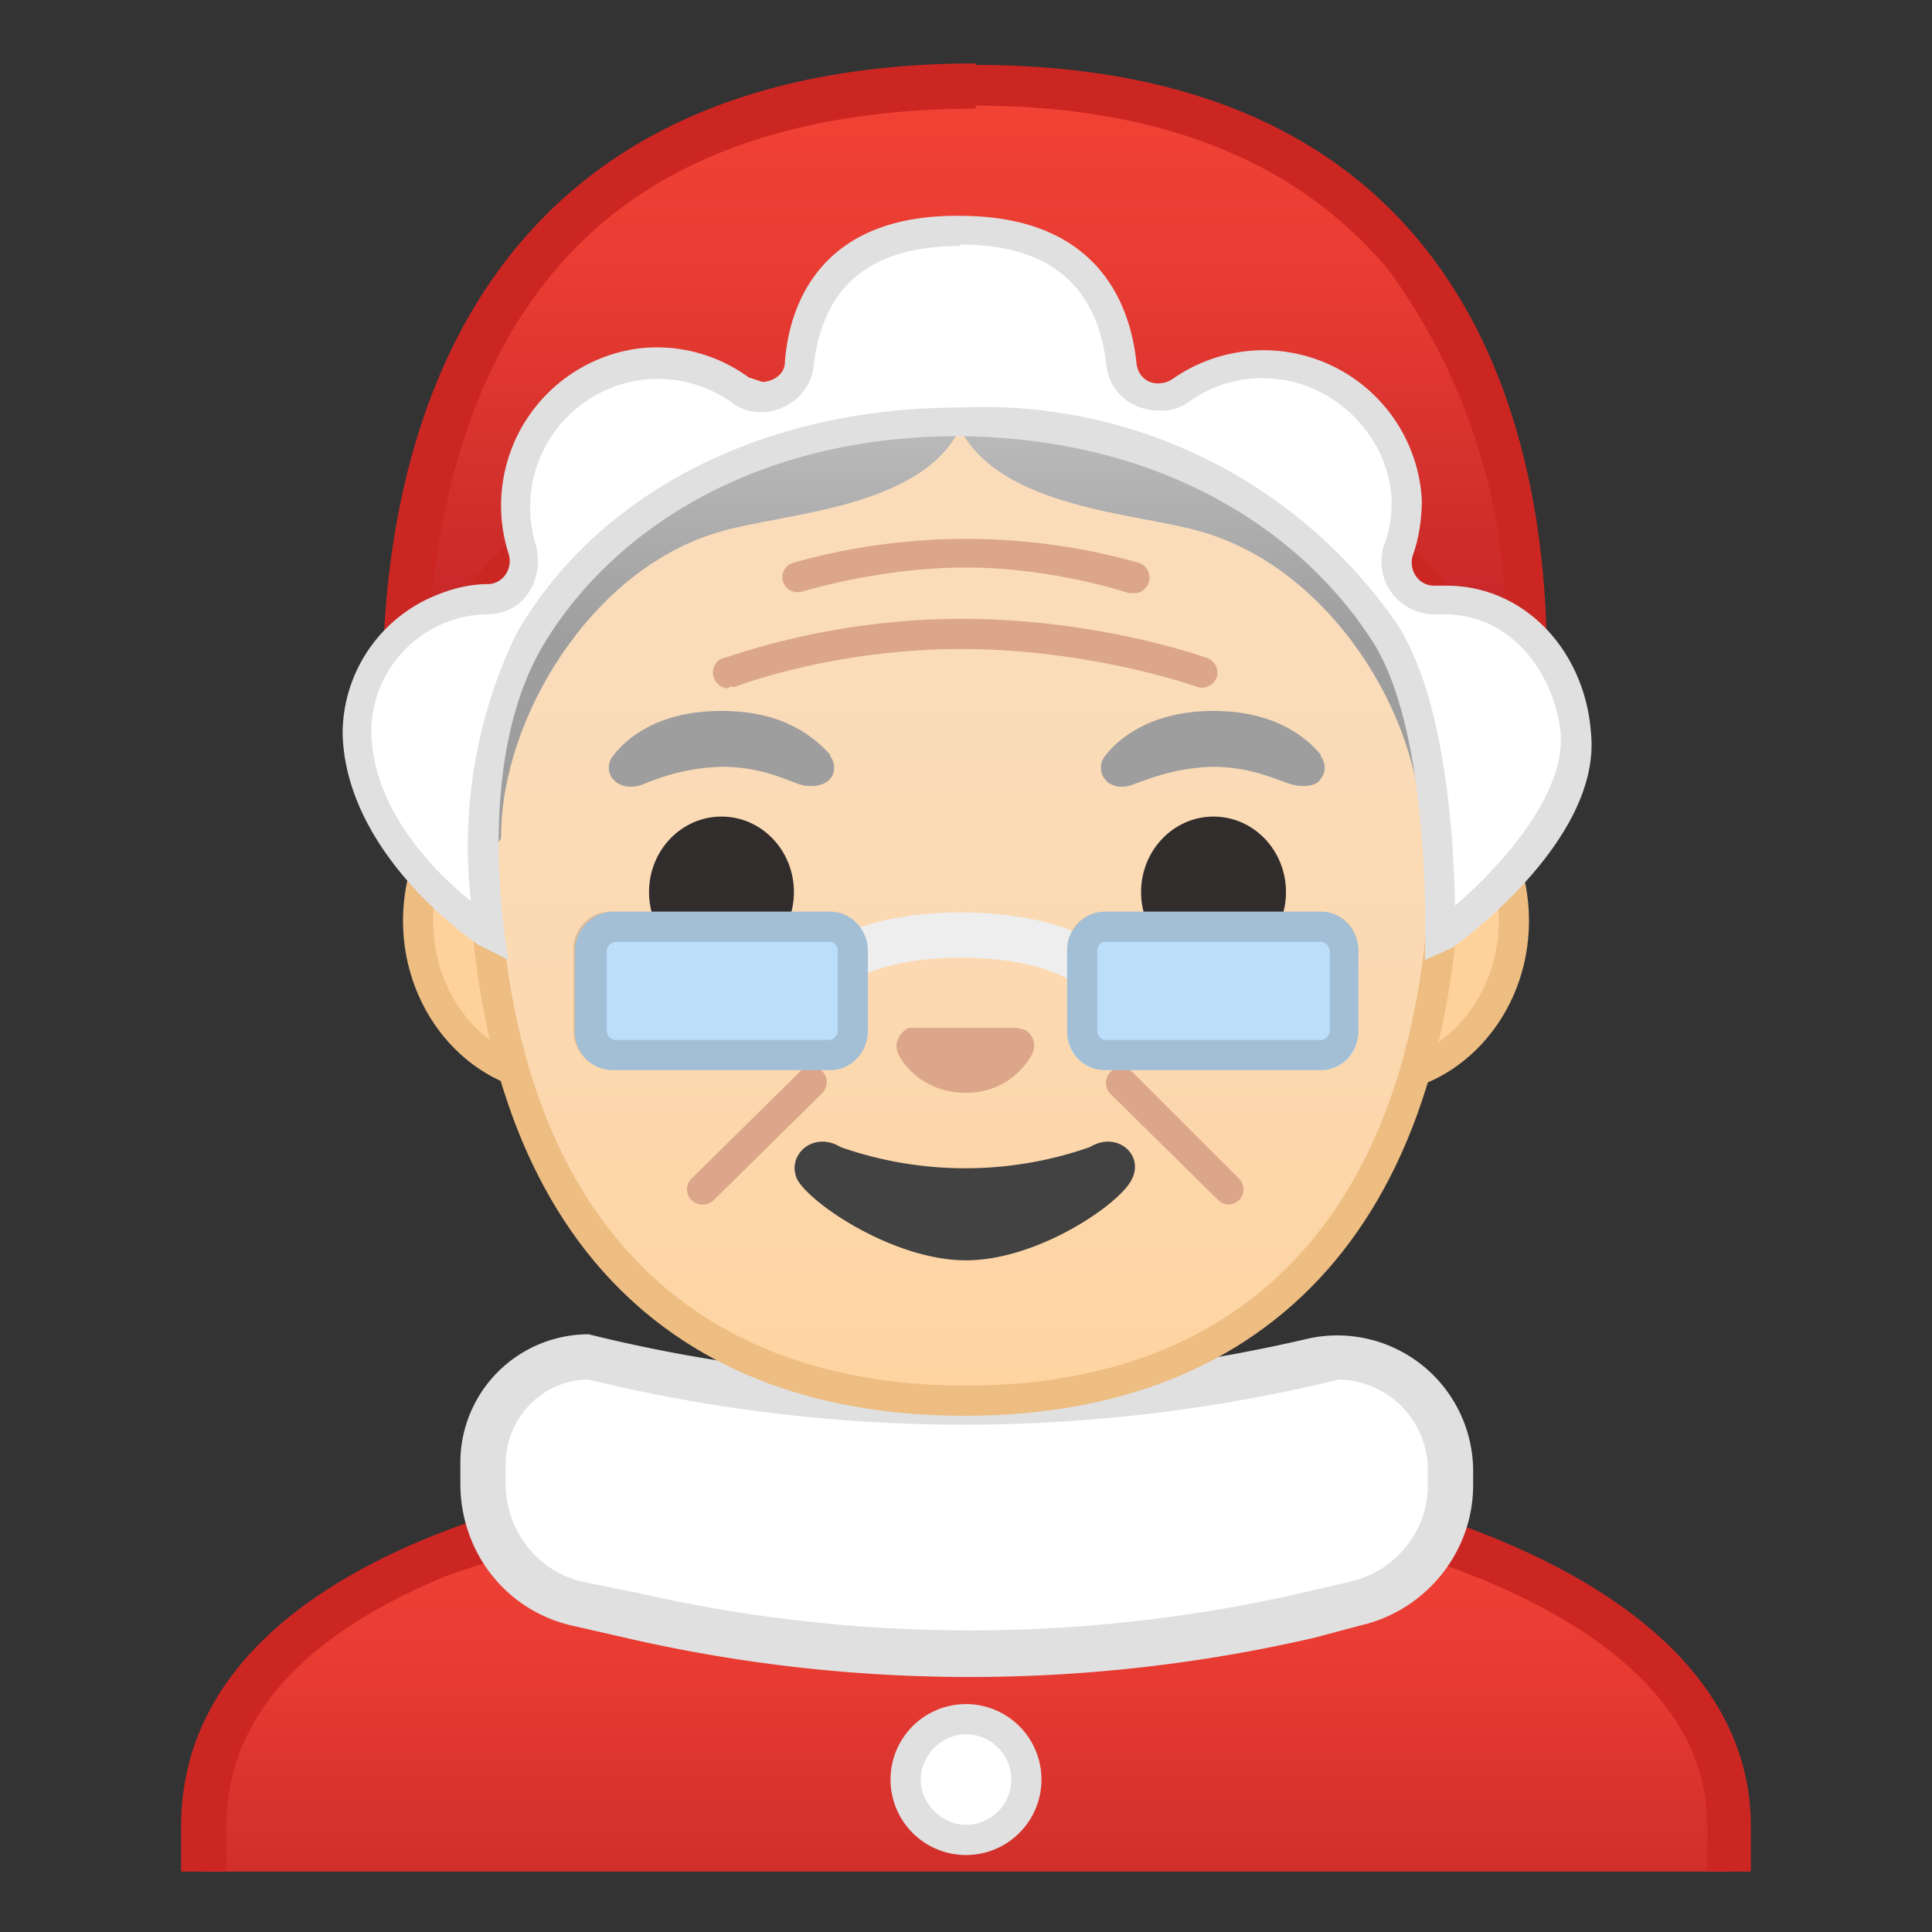 <svg viewBox="0 0 128 128" xmlns="http://www.w3.org/2000/svg" xmlns:xlink="http://www.w3.org/1999/xlink"><rect x="0" y="0" width="128" height="128" fill="#333333" stroke="none"/><defs><path id="a" d="M4 4h120v120H4z"/></defs><clipPath id="b"><use xlink:href="#a"/></clipPath><g clip-path="url(#b)"><linearGradient id="c" x1="64" x2="64" y1="97.4" y2="130.5" gradientUnits="userSpaceOnUse"><stop stop-color="#F44336" offset="0"/><stop stop-color="#E73B32" offset=".4"/><stop stop-color="#C62828" offset="1"/></linearGradient><path d="M13.4 130.5V121c0-17.4 27.3-23.6 50.6-23.6h.2c13.4 0 25.8 2.2 35 6 7 3 15.4 8.5 15.4 17.6v9.5H13.5z" fill="url(#c)"/><path d="M64.1 98.9c24.4 0 49 7.5 49 22v8.2H15V121c0-7 4.9-12.6 14.6-16.6A98 98 0 0 1 64 99h.1m0-3H64c-25.6.1-52 7.2-52 25v11h104v-11c0-16.8-26.1-25-51.9-25z" fill="#CC2623"/></g><g clip-path="url(#b)"><path d="M63.2 107.2c-4 0-7.3-3.2-7.3-7.2v-9h16.2v9c0 4-3.3 7.2-7.3 7.2h-1.6z" fill="#E59600"/><path d="M71 92v8c0 3.4-2.7 6.2-6.2 6.2h-1.6a6.2 6.2 0 0 1-6.3-6.2v-8h14.2m2-2H54.9v10c0 4.5 3.7 8.2 8.3 8.2h1.6c4.6 0 8.3-3.7 8.3-8.2V90z" fill="#D18100"/></g><g clip-path="url(#b)"><path d="M64 109.6c-7.4 0-15-.9-22.3-2.5l-3.4-.8a8 8 0 0 1-6.3-8V97a7 7 0 0 1 8.6-6.9 103 103 0 0 0 48 0c4.1 0 7.4 3.3 7.4 7.4v.9a8 8 0 0 1-6.2 7.9l-3 .7a101 101 0 0 1-22.7 2.6z" fill="#fff"/><path d="M39 91.4a104.8 104.8 0 0 0 49.7 0 6 6 0 0 1 5.9 6v1c0 3-2.1 5.7-5.2 6.4l-3 .7a98.7 98.7 0 0 1-44.3 0l-3.5-.7c-3-.7-5.1-3.4-5.1-6.5V97c0-3 2.4-5.6 5.5-5.6m0-3a8.5 8.5 0 0 0-8.5 8.6v1.3c0 4.5 3 8.4 7.4 9.4l3.5.8a101.5 101.5 0 0 0 45.7 0l3-.8c4.4-1 7.5-4.9 7.5-9.3v-1a9 9 0 0 0-11-8.7 101.5 101.5 0 0 1-47.6-.3z" fill="#E0E0E0"/></g><g clip-path="url(#b)"><path d="M37.2 71.5c-5.3 0-9.5-4.7-9.5-10.5s4.2-10.5 9.5-10.5h53.6c5.2 0 9.5 4.8 9.5 10.5S96 71.5 90.8 71.5H37.2z" fill="#FFD29C"/><path d="M90.8 51.5c4.7 0 8.5 4.3 8.5 9.5s-3.8 9.5-8.5 9.5H37.2c-4.7 0-8.5-4.2-8.5-9.5s3.8-9.5 8.5-9.5h53.6m0-2H37.2c-5.8 0-10.5 5.2-10.5 11.5s4.7 11.5 10.5 11.5h53.6c5.7 0 10.5-5.1 10.5-11.5s-4.8-11.5-10.5-11.5z" fill="#EDBD82"/><linearGradient id="d" x1="64" x2="64" y1="95.8" y2="9.9" gradientUnits="userSpaceOnUse"><stop stop-color="#FFD29C" offset="0"/><stop stop-color="#FFD39E" offset="0"/><stop stop-color="#FCD8AF" offset=".3"/><stop stop-color="#FADCBA" offset=".6"/><stop stop-color="#F9DDBD" offset="1"/></linearGradient><path d="M64 92.8c-20.6 0-32-13.4-32-37.8 0-30 9.8-43.3 31.9-43.3S95.8 25.1 95.8 55c0 24.4-11.3 37.8-31.8 37.8z" fill="url(#d)"/><path d="M64 12.8c11.5 0 19.5 3.7 24.4 11.4 4.3 6.7 6.4 16.8 6.4 30.8 0 23.7-11 36.8-30.8 36.8S33 78.8 33 55c0-14 2.1-24 6.4-30.8 5-7.7 13-11.4 24.5-11.4m0-2C38 10.8 31 28.8 31 55c0 26 12.7 38.8 32.9 38.8S96.8 81 96.8 55c0-26.1-7-44.3-32.8-44.3z" fill="#EDBD82"/><path d="M48.3 45.6a1 1 0 0 1-1-.7 1 1 0 0 1 .6-1.3c.3 0 6.8-2.6 15.8-2.6s16 2.5 16.3 2.6c.5.2.8.8.6 1.3s-.8.8-1.3.6c0 0-7-2.5-15.6-2.5s-15 2.5-15 2.5h-.4zm26.8-6.3h-.3s-5-1.7-10.8-1.7-10.8 1.6-10.9 1.6a1 1 0 0 1-1.2-.6 1 1 0 0 1 .6-1.3 42.2 42.2 0 0 1 23 0c.5.2.8.8.6 1.3a1 1 0 0 1-1 .7zM46.5 79.8a1 1 0 0 1-.7-1.7L53 71a1 1 0 1 1 1.5 1.4l-7.2 7.1a1 1 0 0 1-.7.3zm34.9 0a1 1 0 0 1-.7-.3l-7.1-7A1 1 0 1 1 75 71l7.1 7.1a1 1 0 0 1-.7 1.7z" fill="#DBA689"/><path d="M87.5 50c-.9-1.1-3-2.9-7.1-2.9s-6.3 1.8-7.2 3c-.4.5-.3 1.2 0 1.5.2.4 1 .7 1.8.4.9-.3 2.6-1.1 5.3-1.2 2.8 0 4.5 1 5.4 1.2s1.6 0 1.8-.4c.3-.3.4-1 0-1.5z" fill="#9E9E9E"/><linearGradient id="e" x1="63.6" x2="63.6" y1="9.5" y2="42.5" gradientUnits="userSpaceOnUse"><stop stop-color="#E0E0E0" offset="0"/><stop stop-color="#9E9E9E" offset="1"/></linearGradient><path d="M91 21.7c-6.7-7.3-23.6-11.6-27.4-7.8-3.7-3.8-20.6.5-27.3 7.8-7.3 8-9 22-6.1 33.7.2 1 3 1 3 0 0-7.8 6-17.8 14.6-20.2 4.1-1.2 13.2-1.5 15.8-6.8 2.7 5.3 11.8 5.6 15.9 6.8 8.6 2.4 14.7 12.2 14.7 20.2 0 1 2.6 1 3 0 2.7-11.8 1-25.7-6.2-33.7z" fill="url(#e)"/><path d="M55 50c-1-1.1-3-2.9-7.2-2.9s-6.3 1.8-7.2 3c-.4.5-.3 1.2 0 1.5.3.4 1 .7 1.9.4.8-.3 2.5-1.1 5.3-1.2 2.8 0 4.5 1 5.3 1.2s1.6 0 1.9-.4c.3-.3.4-1 0-1.5z" fill="#9E9E9E"/><ellipse cx="47.8" cy="59.1" rx="4.8" ry="5" fill="#312D2D"/><ellipse cx="80.4" cy="59.1" rx="4.8" ry="5" fill="#312D2D"/><path d="M67.8 68.2l-.4-.1h-7.2c-.6.3-1 1-.7 1.7.3.7 1.7 2.6 4.5 2.6s4.1-2 4.4-2.6 0-1.4-.6-1.6z" fill="#DBA689"/><defs><path id="f" d="M91 21.7c-6.7-7.3-23.6-12.3-27.4-8.5C60 9.3 43 14.5 36.3 21.7c-7.3 8-9 22-6.1 33.7.2 1 2.3.7 2.3.7l-.8-4.3 4.8-19 27.5-9L90.8 32l4.8 19.6-1.1 4.7s2.1.8 2.6-1c3.2-11.6 1.2-25.6-6.1-33.6z"/></defs><clipPath id="g"><use xlink:href="#f"/></clipPath><g clip-path="url(#g)"><path d="M68.7 15.5c6 0 15.8 3.5 20 8.2 5 5.5 7.5 15 6.5 24.8C93 42.7 88.6 35.3 80.3 33l-2.8-.7c-3.8-.8-9.6-2.2-11.2-5.3a3 3 0 0 0-5.3 0c-1.6 3.1-7.4 4.4-11.2 5.3L47 33c-8.3 2.3-12.7 9.7-15 15.5-.9-9.8 1.5-19.3 6.6-24.8a32.4 32.4 0 0 1 20-8.2c2.3 0 2.9.5 2.9.5a3 3 0 0 0 4.3 0s.6-.5 3-.5m0-3c-2.4 0-4.2.5-5.1 1.4-1-1-2.8-1.4-5.1-1.4-6.7 0-17.3 3.8-22.3 9.2-7.3 8-9 22-6.1 33.7.1.5.8.8 1.5.8.6 0 1.3-.3 1.4-.9 1.7-7.6 6.1-17 14.7-19.4 4.1-1.2 13.2-2.2 15.8-7.5 2.7 5.3 11.8 6.3 15.9 7.5 8.6 2.4 13 11.8 14.7 19.4 0 .6.8.9 1.4.9.7 0 1.4-.3 1.5-.8 2.8-11.8 1.2-25.7-6.1-33.7-5-5.4-15.6-9.2-22.3-9.2z" fill="#80848A"/></g><path d="M72.2 76a25 25 0 0 1-16.5 0c-1.8-1.1-3.6.5-2.9 2.1.8 1.6 6.4 5.4 11.2 5.4s10.3-3.8 11-5.4c.8-1.6-1-3.2-2.8-2.1z" fill="#424242"/><path d="M54.2 65.9l.3-.1c0-5.2 18.6-5.1 18.6.1" fill="none" stroke="#eee" stroke-linecap="round" stroke-linejoin="round" stroke-miterlimit="10" stroke-width="3"/><path d="M55 70.9H40.7a2.5 2.5 0 0 1-2.6-2.6V63c0-1.4 1.2-2.6 2.6-2.6H55c1.4 0 2.5 1.2 2.5 2.6v5.3c0 1.4-1.1 2.6-2.5 2.6z" fill="#BBDEFB"/><path d="M55 62.4c.3 0 .5.3.5.6v5.3c0 .3-.3.6-.6.6H40.8a.6.6 0 0 1-.6-.6V63c0-.3.3-.6.6-.6H55m0-2H40.7A2.5 2.5 0 0 0 38 63v5.3c0 1.4 1.2 2.6 2.6 2.6H55c1.4 0 2.5-1.2 2.5-2.6V63c0-1.4-1.1-2.6-2.5-2.6z" fill="#424242" opacity=".2"/><path d="M87.5 70.9H73.2a2.5 2.5 0 0 1-2.5-2.6V63c0-1.4 1.1-2.6 2.5-2.6h14.3c1.4 0 2.5 1.2 2.5 2.6v5.3c0 1.4-1 2.6-2.5 2.6z" fill="#BBDEFB"/><path d="M87.5 62.4c.3 0 .6.3.6.6v5.3c0 .3-.3.6-.6.6H73.2a.6.6 0 0 1-.5-.6V63c0-.3.2-.6.5-.6h14.3m0-2H73.2a2.5 2.5 0 0 0-2.5 2.6v5.3c0 1.4 1.1 2.6 2.5 2.6h14.3c1.4 0 2.5-1.2 2.5-2.6V63c0-1.4-1-2.6-2.5-2.6z" fill="#424242" opacity=".2"/><linearGradient id="h" x1="64" x2="64" y1="4.8" y2="41" gradientUnits="userSpaceOnUse"><stop stop-color="#F44336" offset="0"/><stop stop-color="#E73B32" offset=".4"/><stop stop-color="#C62828" offset="1"/></linearGradient><path d="M100.9 49a38.4 38.4 0 0 0-37.4-22.6c-23 0-32.7 13.1-36.5 21.3A46 46 0 0 1 35.6 17c6.3-7.6 16.1-11.4 29-11.4C77.4 5.6 87 9.4 93.1 17c8 10 8.4 24.2 7.8 32.2z" fill="url(#h)"/><path d="M64.6 7C77 7 86.1 10.8 92 17.9a40.2 40.2 0 0 1 7.7 25.8A40.7 40.7 0 0 0 63.5 25a40.2 40.2 0 0 0-35 17v-1.2C29 34.3 30.8 25 36.7 18c6-7.2 15.5-10.8 28-10.8m0-3C17.2 4.2 26 54.4 26 54.4S31.1 28 63.5 28s38 27.3 38 27.3 10.5-51-36.9-51z" fill="#CC2623"/><path d="M95.3 61.9c0-4-.1-14.6-3.5-20-5.7-8.8-16-14-28.3-14C51 28 40.3 33.5 35 42.5a33.6 33.6 0 0 0-2.7 19.4h-.1c-.7-.5-8.5-6-8.6-13.3a8.8 8.8 0 0 1 8.6-8.8c.8 0 1.5-.4 2-1 .5-.7.6-1.5.3-2.3a9.5 9.5 0 0 1 7.7-12.3h1.3c2 0 3.8.6 5.4 1.7.5.3 1 .5 1.5.5 1.3 0 2.3-1 2.5-2.2.4-4 2.7-8.9 10.7-8.9s10.2 4.8 10.7 8.9a2.5 2.5 0 0 0 2.5 2.2c.5 0 1-.2 1.4-.5a9.3 9.3 0 0 1 6.4-1.7 9.4 9.4 0 0 1 8 12.4 3 3 0 0 0 .4 2.2c.4.6 1.2 1 2 1h.6c4.6 0 8.2 3.7 8.7 8.8.6 6.3-8 12.7-8.8 13.3l-.2.1z" fill="#fff"/><path d="M63.6 16.2c5.9 0 9.1 2.7 9.7 8 .2 1.8 1.7 3 3.5 3a3 3 0 0 0 2-.6 8.3 8.3 0 0 1 5.7-1.5c4.1.4 7.5 3.9 7.7 8 0 1-.1 2-.5 3a3.5 3.5 0 0 0 3.3 4.6h.7c4.5 0 7.3 4 7.7 7.9.3 4.2-4.2 9-7 11.4-.1-5-.7-13.7-3.8-18.6a33.3 33.3 0 0 0-29-14.4c-13 0-24 5.6-29.4 15a32.4 32.4 0 0 0-3 17.7c-2.5-2-6.5-6.1-6.6-11.2a7.8 7.8 0 0 1 7.6-7.8c1.2 0 2.2-.5 2.8-1.4s.8-2.1.5-3.2a8.5 8.5 0 0 1 8-11c1.8 0 3.4.5 4.9 1.5a3 3 0 0 0 2 .7c1.8 0 3.3-1.3 3.5-3 .6-5.4 3.8-8 9.7-8m0-2C54.5 14.2 52.3 20 52 24c0 .8-.8 1.3-1.5 1.3l-.9-.3a10.3 10.3 0 0 0-7.4-1.9 10.5 10.5 0 0 0-8.5 13.6c.3 1-.4 2-1.4 2-1.2 0-2.5.3-4 1a9.9 9.9 0 0 0-5.6 8.9c.2 8.2 9 14 9 14l2 1S31.2 51 35.9 42.9c4.4-7.5 13.8-14 27.6-14C77 29 86.3 35.2 91 42.6c4 6.4 3.4 21 3.4 21l1.8-.8s10-7 9.2-14.3c-.4-5.3-4.3-9.7-9.6-9.7H95c-1 0-1.7-1-1.4-2 .4-1.1.6-2.4.6-3.7a10.5 10.5 0 0 0-16.5-8c-.3.2-.6.3-1 .3-.7 0-1.3-.5-1.4-1.3-.4-4-2.6-9.8-11.7-9.8z" fill="#E0E0E0"/></g><g clip-path="url(#b)"><circle cx="64" cy="117.9" r="4" fill="#fff"/><path d="M64 114.9c1.6 0 3 1.3 3 3s-1.4 3-3 3-3-1.4-3-3 1.4-3 3-3m0-2a5 5 0 1 0 0 10 5 5 0 0 0 0-10z" fill="#E0E0E0"/></g></svg>